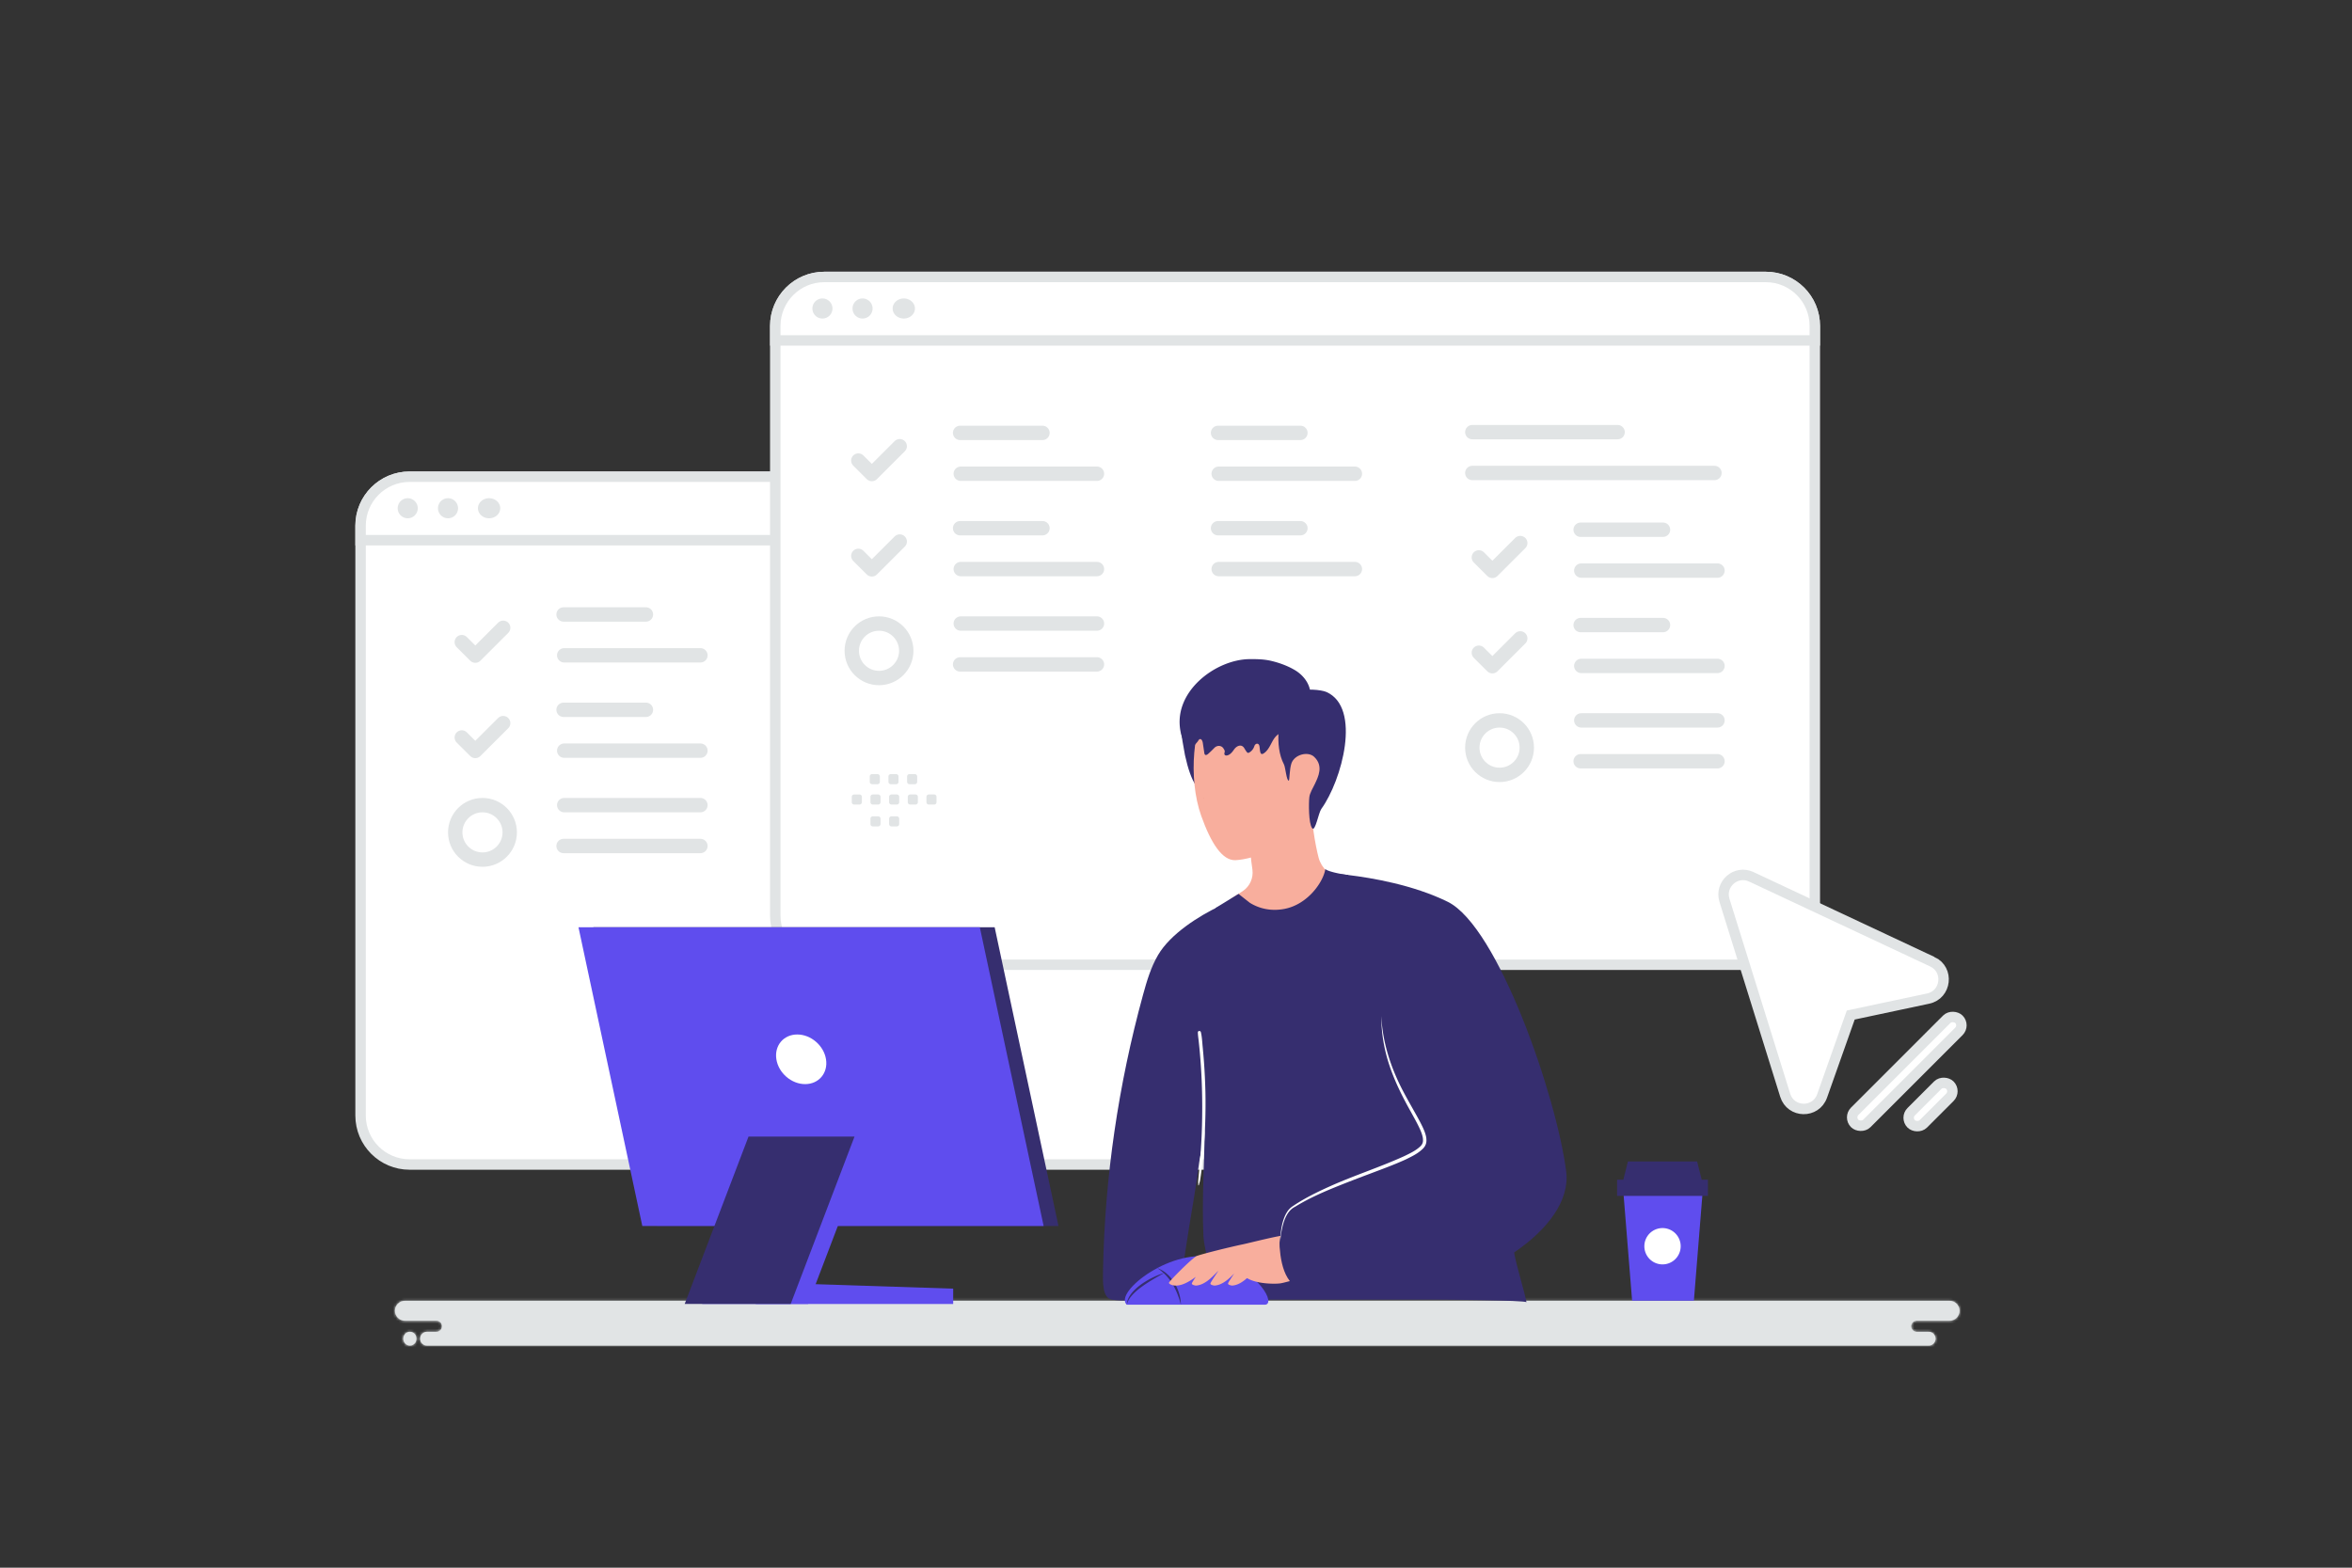 <svg width="900" height="600" viewBox="0 0 900 600" fill="none" xmlns="http://www.w3.org/2000/svg"><rect x="0" y="0" width="900" height="600" fill="#333333" stroke="none"/><path fill="transparent" d="M0 0h900v600H0z"/><path d="M517.007 445.689H156.723c-10.353 0-18.749-8.397-18.749-18.75V201.197c0-10.354 8.396-18.75 18.749-18.75h360.284c10.354 0 18.75 8.396 18.75 18.75v225.742c0 10.353-8.396 18.75-18.75 18.75z" fill="#fff" stroke="#E1E4E5" stroke-width="4"/><path d="M535.757 206.742H137.974v-5.545c0-10.354 8.396-18.75 18.749-18.75h360.284c10.354 0 18.75 8.396 18.75 18.75v5.545z" fill="#fff" stroke="#E1E4E5" stroke-width="4"/><path d="M156.02 198.361a3.838 3.838 0 1 0 0-7.677 3.838 3.838 0 0 0 0 7.677zm15.354 0a3.84 3.84 0 1 0 0-7.679 3.84 3.84 0 0 0 0 7.679zm15.781 0c2.356 0 4.265-1.719 4.265-3.839s-1.909-3.839-4.265-3.839c-2.355 0-4.265 1.719-4.265 3.839s1.91 3.839 4.265 3.839z" fill="#E1E4E5"/><path d="M675.693 369.242H315.41c-10.354 0-18.75-8.397-18.75-18.75V124.75c0-10.354 8.396-18.75 18.75-18.75h360.283c10.354 0 18.75 8.396 18.75 18.75v225.742c0 10.353-8.396 18.75-18.75 18.75z" fill="#fff" stroke="#E1E4E5" stroke-width="4"/><path d="M694.443 130.295H296.66v-5.545c0-10.354 8.396-18.75 18.75-18.75h360.284c10.353 0 18.749 8.396 18.749 18.75v5.545z" fill="#fff" stroke="#E1E4E5" stroke-width="4"/><path d="M314.706 121.913a3.838 3.838 0 1 0 0-7.677 3.838 3.838 0 0 0 0 7.677zm15.354 0a3.838 3.838 0 1 0 .001-7.677 3.838 3.838 0 0 0-.001 7.677zm15.781 0c2.356 0 4.265-1.718 4.265-3.838s-1.909-3.839-4.265-3.839c-2.355 0-4.265 1.719-4.265 3.839s1.91 3.838 4.265 3.838z" fill="#E1E4E5"/><mask id="a" fill="#fff"><path fill-rule="evenodd" clip-rule="evenodd" d="M431.379 497.861H154.888c-2.072 0-3.767 1.714-3.767 3.809s1.695 3.809 3.767 3.809h12.139c1.15 0 2.092.952 2.092 2.114 0 1.163-.942 2.115-2.092 2.115h-3.663c-1.437 0-2.617 1.193-2.617 2.646 0 1.458 1.18 2.646 2.617 2.646h574.683c1.433 0 2.608-1.193 2.608-2.646 0-1.453-1.175-2.646-2.608-2.646h-4.633c-1.146 0-2.084-.952-2.084-2.115 0-1.162.938-2.114 2.084-2.114h12.664c2.065 0 3.754-1.714 3.754-3.809s-1.689-3.809-3.754-3.809H431.379zm-272.015 14.598c0 1.398-1.13 2.541-2.513 2.541s-2.513-1.143-2.513-2.541v-.21c0-1.398 1.13-2.541 2.513-2.541s2.513 1.143 2.513 2.541v.21z"/></mask><path fill-rule="evenodd" clip-rule="evenodd" d="M431.379 497.861H154.888c-2.072 0-3.767 1.714-3.767 3.809s1.695 3.809 3.767 3.809h12.139c1.15 0 2.092.952 2.092 2.114 0 1.163-.942 2.115-2.092 2.115h-3.663c-1.437 0-2.617 1.193-2.617 2.646 0 1.458 1.18 2.646 2.617 2.646h574.683c1.433 0 2.608-1.193 2.608-2.646 0-1.453-1.175-2.646-2.608-2.646h-4.633c-1.146 0-2.084-.952-2.084-2.115 0-1.162.938-2.114 2.084-2.114h12.664c2.065 0 3.754-1.714 3.754-3.809s-1.689-3.809-3.754-3.809H431.379zm-272.015 14.598c0 1.398-1.13 2.541-2.513 2.541s-2.513-1.143-2.513-2.541v-.21c0-1.398 1.13-2.541 2.513-2.541s2.513 1.143 2.513 2.541v.21z" fill="#E1E4E5"/><path d="M154.888 501.861h276.491v-8H154.888v8zm.233-.191a.185.185 0 0 1-.049.123.27.27 0 0 1-.184.068v-8c-4.322 0-7.767 3.546-7.767 7.809h8zm-.233-.191a.27.27 0 0 1 .184.068.185.185 0 0 1 .049.123h-8c0 4.262 3.445 7.809 7.767 7.809v-8zm12.139 0h-12.139v8h12.139v-8zm6.092 6.114c0-3.33-2.692-6.114-6.092-6.114v8a1.89 1.89 0 0 1-1.908-1.886h8zm-6.092 6.115c3.4 0 6.092-2.784 6.092-6.115h-8a1.89 1.89 0 0 1 1.908-1.885v8zm-3.663 0h3.663v-8h-3.663v8zm1.383-1.354c0 .714-.57 1.354-1.383 1.354v-8c-3.688 0-6.617 3.025-6.617 6.646h8zM163.364 511c.808 0 1.383.64 1.383 1.354h-8c0 3.631 2.934 6.646 6.617 6.646v-8zm269.971 0H163.364v8h269.971v-8zm6.49 0h-6.49v8h6.49v-8zm22.819 0h-22.819v8h22.819v-8zm275.403 0H462.644v8h275.403v-8zm-1.392 1.354c0-.701.561-1.354 1.392-1.354v8c3.696 0 6.608-3.038 6.608-6.646h-8zm1.392 1.354a1.363 1.363 0 0 1-1.392-1.354h8c0-3.608-2.912-6.646-6.608-6.646v8zm-4.633 0h4.633v-8h-4.633v8zm-6.084-6.115c0 3.317 2.675 6.115 6.084 6.115v-8c1.118 0 1.916.894 1.916 1.885h-8zm6.084-6.114c-3.409 0-6.084 2.797-6.084 6.114h8c0 .992-.798 1.886-1.916 1.886v-8zm12.664 0h-12.664v8h12.664v-8zm-.246.191c0-.046.022-.091.048-.118a.29.29 0 0 1 .198-.073v8c4.328 0 7.754-3.56 7.754-7.809h-8zm.246.191a.29.29 0 0 1-.198-.073.179.179 0 0 1-.048-.118h8c0-4.249-3.426-7.809-7.754-7.809v8zm-275.374 0h275.374v-8H470.704v8zm-39.325 0h39.325v-8h-39.325v8zM156.851 519c3.633 0 6.513-2.975 6.513-6.541h-8c0-.769.62-1.459 1.487-1.459v8zm-6.513-6.541c0 3.566 2.88 6.541 6.513 6.541v-8c.867 0 1.487.69 1.487 1.459h-8zm0-.21v.21h8v-.21h-8zm6.513-6.541c-3.633 0-6.513 2.975-6.513 6.541h8c0 .769-.62 1.459-1.487 1.459v-8zm6.513 6.541c0-3.566-2.88-6.541-6.513-6.541v8c-.867 0-1.487-.69-1.487-1.459h8zm0 .21v-.21h-8v.21h8z" fill="#E1E4E5" mask="url(#a)"/><path d="M251.457 469.214h153.572l-24.42-114.33H227.037l24.42 114.33z" fill="#362E6F"/><path d="M245.777 469.215h153.572l-24.421-114.33H221.356l24.421 114.33z" fill="#5f4dee"/><path d="M297.082 405.424c.83 5.247 5.758 9.498 11.004 9.498 5.247 0 8.821-4.251 7.992-9.498-.83-5.247-5.758-9.498-11.004-9.498-5.247 0-8.821 4.251-7.992 9.498z" fill="#fff"/><path d="M289.206 499.074h75.535v-5.873l-75.535-2.438v8.311z" fill="#5f4dee"/><path d="M268.678 499.06h40.544l24.421-64.058h-40.544l-24.421 64.058z" fill="#5f4dee"/><path d="M262.002 499.06h40.557l24.421-64.058h-40.557l-24.421 64.058z" fill="#362E6F"/><path d="M470.912 344.058c2.969 4.657 10.725 10.085 16.226 10.011 18.741-.344 24.91-13.109 26.933-17.758-.381-.092-1.021-.167-1.475-.222-3.452-.501-6.977-3.915-8.007-7.765-1.326-5.01-2.959-14.807-2.764-21.032l-23.704 13.118c.037 1.8.157 3.767.324 5.752.121 1.206.241 2.394.381 3.544.129 1.104.278 2.152.417 3.117.436 3.247-1.011 6.467-3.748 8.257l-4.583 2.978z" fill="#F8AE9D"/><path d="M468.872 293.032c1.28 3.359.742 7.172-.557 10.521-.919 2.366-2.96.278-5.502.324-3.933.065-7.004-4.026-9.379-14.871-1.512-7.96-1.893-11.996-1.587-12.766 1.086-2.756 4.667-4.231 7.617-4.49" fill="#362E6F"/><path d="M462.887 269.18c-6.197 7.468-8.452 28.482-3.219 43.122 3.72 10.409 8.043 17.126 13.09 16.912 7.664-.324 22.517-6.624 27.35-11.884 8.712-9.472 6.179-28.046 4.379-39.735-1.632-10.623-6.605-24.419-19.955-21.793-8.777 1.716-16.088 6.67-21.645 13.378z" fill="#F8AE9D"/><path d="M497.95 277.429c-1.375 1.766-3.798 2.155-5.795 2.504-2.683.469-4.011 1.447-5.404 4.071-.882 1.676-1.764 3.512-3.343 4.42-1.282.741-1.234-1.151-1.441-2.618a2.818 2.818 0 0 0-.078-.38c-.312-1.171-1.558-.97-1.926.185-.334 1.037-1.049 1.915-1.959 2.404-.148.08-.306.15-.464.12-.214-.03-.381-.23-.52-.409-.292-.377-.583-.856-.883-1.363-.985-1.663-2.846-1.066-3.946.525-.687.988-1.504 2.005-2.628 2.235-.362.08-.817.02-.984-.329-.213-.43.121-.859.065-1.298-.046-.409-.223-.588-.418-.938-.766-1.357-2.514-1.406-3.591-.279a40.158 40.158 0 0 1-2.342 2.255c-.344.299-.845.599-1.189.299-.185-.159-.232-.429-.269-.688-.195-1.267-.381-2.534-.576-3.802-.111-.708-.492-1.636-1.142-1.456-.316.089-.501.419-.678.718-.213.379-4.03 4.7-4.104 4.37-.594-2.454-1.811-4.689-2.405-7.144-3.844-15.795 13.214-28.496 26.241-28.566 2.897-.02 5.544.027 8.357.695 3 .719 6.166 1.859 8.887 3.465 3.816 2.245 6.704 6.326 5.961 11.196" fill="#362E6F"/><path d="M491.815 272.009c-1.893 2.143-2.394 5.158-2.57 8.007-.26 4.295.093 8.758 2.078 12.571.566 1.085.984 6.457 1.856 6.16.278-.093.232-4.259.965-6.504 1.131-3.479 6.345-4.805 8.693-2.607 3.748 3.498 1.549 7.747.306 10.391-.743 1.596-1.921 3.386-2.125 5.075-.25 2.162-.325 10.038 1.086 11.875 1.178 1.54 2.43-5.9 3.497-7.366 7.895-10.92 15.466-38.724 1.986-44.755-2.051-.918-8.378-1.391-10.298-.223M445.5 497.406c-.779.13-4.183-.028-5 0-4.342.139-10.76.724-15 0-3.729-.64-3.499-6.634-3.425-11.133.65-35.635 5.892-71.177 15.317-105.55 1.438-5.251 3.006-10.539 5.762-15.234 4.703-8.006 15.502-14.918 23.787-18.796 1.169-.547 6.012 2.533 7.19 2.004 1.03-.464 1.939-1.188 2.978-1.642 3.043-1.327 5.084 1.447 7.626 2.607 1.318.594 2.784.974 4.231.909 1.178-.046 2.245-.761 3.321-.204 4.843 2.505 16.867-16.087 16.867-16.087l5.223 5.427 15.243 15.967 38.093 52.482s6.912 43.011 11.662 71.205c.826 4.862 4.092 15.373 4.741 19.056-.139-.798-32.518-1.011-34.262-1.011h-65.991c-3.701 0-13.656 1.568-16.254-1.151-3.2-3.339-6.902-18.666-7.097-22.961-.64-14.445.353-28.779.547-43.308-.083 5.91-1.781 11.254-2.505 17.043-.937 7.45-2.273 14.891-3.479 22.303-.964 5.956-1.892 11.931-2.634 17.924-.334 2.7.092 4.305-2.19 5.363-1.92.881-2.506 4.407-4.751 4.787z" fill="#362E6F"/><path d="M431.163 499.355h52.776c4.508 0-2.016-12.822-18.446-17.745-16.438-4.923-39.513 12.934-34.33 17.745z" fill="#5f4dee"/><path d="M451.875 499.355c-.346-1.41-.814-2.768-1.324-4.092a25.066 25.066 0 0 0-1.878-3.807c-.7-1.229-1.583-2.327-2.543-3.366l-.744-.761-.814-.692c-.51-.511-1.15-.839-1.713-1.315 1.324.562 2.665 1.254 3.738 2.284a14.037 14.037 0 0 1 2.812 3.409c1.514 2.526 2.414 5.424 2.466 8.34z" fill="#362E6F"/><path d="M445.619 487.147a127.164 127.164 0 0 0-4.248 2.414c-1.393.839-2.768 1.687-4.075 2.63-1.315.926-2.569 1.938-3.677 3.089-1.081 1.159-2.068 2.466-2.457 4.066.043-1.67.9-3.236 1.947-4.516 1.064-1.298 2.336-2.379 3.677-3.348 2.717-1.887 5.693-3.366 8.833-4.335z" fill="#362E6F"/><path d="M457.978 480.697c1.763-.723 12.645-3.423 17.553-4.444 2.57-.528 14.223-3.553 16.922-3.553 2.7 0 6.374 3.86 6.374 3.86l-.974 13.276c-2.598-.26-6.077 1.085-7.942 1.345-1.865.26-8.201.297-12.098-1.661-.222-.111-.426-.232-.63-.352-1.568 1.391-3.535 2.746-5.715 2.857 0 0-1.707-.176-1.54-.863.074-.334 1.206-2.059 2.337-3.748-1.669 1.698-4.397 4.453-7.542 4.611 0 0-1.707-.176-1.54-.863.093-.408 1.725-2.848 3.043-4.787-.019.019-.047.028-.056.047-1.382 1.215-4.666 5.408-8.554 5.603 0 0-1.707-.176-1.54-.863.056-.25.705-1.28 1.494-2.477a22.47 22.47 0 0 1-3.683 2.301c-4.203 2.078-6.597.501-6.597 0-.009-.51 8.925-9.565 10.688-10.289z" fill="#F8AE9D"/><path d="M495.82 465.278s-6.772 3.841-6.169 12.005c.603 8.165 3.052 17.628 13.276 16.635 10.224-.983-7.107-28.64-7.107-28.64z" fill="#362E6F"/><path d="M501.277 493.11c24.511 8.508 57.307.381 78.098-13.749 13.026-8.832 21.338-20.048 19.937-31.005-3.627-28.464-25.995-93.703-45.348-103.222-13.155-6.475-29.113-9.156-38.01-10.233-4.175-.51-6.782-.63-6.782-.63l3.229 9.11 16.161 45.571c.603 27.044 19.956 43.103 16.106 49.403-3.85 6.281-34.253 13.062-50.219 23.815-4.416 2.987-10.02 24.595 6.828 30.94z" fill="#362E6F"/><path d="M528.562 388.953c-.018 5.13.696 10.27 2.032 15.243 1.345 4.972 3.312 9.769 5.594 14.389a149.202 149.202 0 0 0 3.609 6.81c1.234 2.245 2.505 4.471 3.544 6.754.511 1.141.956 2.319 1.132 3.479.047.566.093 1.15-.065 1.642-.037.269-.195.473-.287.714-.177.214-.297.445-.52.65-1.661 1.66-4.036 2.783-6.29 3.868-9.259 4.222-19.093 7.348-28.463 11.56-4.686 2.106-9.324 4.379-13.638 7.218l-.798.538c-.269.186-.52.427-.779.64-.483.473-.9.993-1.234 1.559-.687 1.122-1.151 2.347-1.513 3.59-.686 2.496-.974 5.066-.992 7.636.167-2.552.593-5.103 1.345-7.524.798-2.403 2.032-4.741 4.342-5.864 4.332-2.69 8.98-4.833 13.693-6.81 4.723-1.948 9.501-3.794 14.297-5.585 4.796-1.818 9.621-3.553 14.334-5.705 2.319-1.151 4.703-2.236 6.679-4.231.251-.241.455-.575.668-.863.158-.352.372-.686.427-1.057.223-.742.149-1.475.084-2.171-.223-1.373-.724-2.616-1.262-3.804-1.104-2.375-2.394-4.592-3.646-6.828-1.253-2.236-2.514-4.453-3.711-6.708-4.778-8.98-8.099-18.861-8.582-29.14z" fill="#fff"/><path d="M465.04 347.574c2.338 2.32 12.747 9.733 22.674 9.733 1.652 0 3.396-.149 5.242-.492 8.331-1.522 15.345-7.079 19.446-13.443a28.34 28.34 0 0 0 1.976-3.665 20.935 20.935 0 0 0 1.577-4.806c-4.175-.51-8.164-1.558-8.814-2.3-.705 4.861-6.707 13.638-15.799 15.289a19.532 19.532 0 0 1-3.247.325h-.019a17.87 17.87 0 0 1-9.779-2.663c-.018 0-4.351-3.414-4.369-3.433l-8.888 5.455z" fill="#362E6F"/><path d="M458.507 453.559c.026-.454-.033-.903-.016-1.358.018-.491.073-.971.11-1.462l.269-2.809c.173-1.914.346-3.828.491-5.743.288-3.794.483-7.602.586-11.406.196-7.608.086-15.234-.426-22.827-.14-2.126-.318-4.245-.515-6.366a364.145 364.145 0 0 0-.337-3.262c-.116-1.066-.289-2.125-.303-3.204-.008-.67.998-.715 1.149-.093.444 1.846.509 3.829.7 5.717.181 1.896.344 3.792.488 5.695.277 3.835.46 7.674.551 11.516.164 7.648-.108 15.298-.761 22.928-.185 2.145-.398 4.28-.658 6.412a128.901 128.901 0 0 1-.434 3.255c-.073.479-.137.959-.229 1.428-.115.551-.32 1.06-.434 1.611-.063.126-.246.079-.231-.032z" fill="#fff"/><path d="M460.642 305.492c-.064 0-.24-.102-.092-.102.074 0 .24.102.092.102z" fill="#CC6144"/><path d="m651.588 455.331-3.416 42.488h-23.638l-3.423-42.488h30.477z" fill="#5f4dee"/><path d="M653.543 451.5h-34.749v6.192h34.749V451.5zm-2.381 0h-29.987l1.751-6.962h26.478l1.758 6.962z" fill="#362E6F"/><path d="M643.118 476.97a6.948 6.948 0 0 1-6.95 6.95 6.948 6.948 0 0 1-6.949-6.95 6.948 6.948 0 0 1 6.949-6.95 6.948 6.948 0 0 1 6.95 6.95z" fill="#fff"/><path d="m192.545 240.275-10.665 10.654-5.181-5.166m38.951-10.587h31.519m-31.273 15.637h52.123m-75.474 25.948-10.665 10.654-5.181-5.165m38.951-10.587h31.519m-31.273 15.636h52.123m-.001 36.486H215.65m52.369-15.637h-52.123" stroke="#E1E4E5" stroke-width="5.5" stroke-linecap="round" stroke-linejoin="round"/><path clip-rule="evenodd" d="M184.622 328.998c5.757 0 10.424-4.667 10.424-10.425 0-5.757-4.667-10.424-10.424-10.424-5.758 0-10.425 4.667-10.425 10.424 0 5.758 4.667 10.425 10.425 10.425z" stroke="#E1E4E5" stroke-width="5.5" stroke-linecap="round" stroke-linejoin="round"/><path d="m581.73 207.843-10.664 10.653-5.181-5.165m38.951-10.587h31.519m-31.273 15.637h52.123m-75.475 25.948-10.664 10.654-5.181-5.166m38.951-10.587h31.519m-31.273 15.637h52.123m-.001 36.486h-52.368m52.369-15.637h-52.123" stroke="#E1E4E5" stroke-width="5.5" stroke-linecap="round" stroke-linejoin="round"/><path clip-rule="evenodd" d="M573.807 296.565c5.758 0 10.425-4.667 10.425-10.424s-4.667-10.425-10.425-10.425c-5.757 0-10.424 4.668-10.424 10.425 0 5.757 4.667 10.424 10.424 10.424z" stroke="#E1E4E5" stroke-width="5.5" stroke-linecap="round" stroke-linejoin="round"/><path d="m344.281 170.777-10.664 10.654-5.181-5.165m38.95-10.587h31.519m67.181 0h31.519m65.778-.29h55.598m-251.349 15.926h52.123m46.577 0h52.123m44.928-.289h92.663m-311.765 26.237-10.664 10.654-5.181-5.165m38.95-10.587h31.519m67.181 0h31.519m-129.973 15.637h52.123m46.577 0h52.123m-98.701 36.485h-52.368m52.369-15.637h-52.123" stroke="#E1E4E5" stroke-width="5.5" stroke-linecap="round" stroke-linejoin="round"/><path clip-rule="evenodd" d="M336.358 259.5c5.757 0 10.424-4.667 10.424-10.424 0-5.758-4.667-10.425-10.424-10.425s-10.425 4.667-10.425 10.425c0 5.757 4.668 10.424 10.425 10.424z" stroke="#E1E4E5" stroke-width="5.5" stroke-linecap="round" stroke-linejoin="round"/><path fill-rule="evenodd" clip-rule="evenodd" d="M357.466 307.925h-2.059a.9.9 0 0 1-.899-.899v-2.059a.9.9 0 0 1 .899-.899h2.059c.494 0 .899.405.899.899v2.059a.896.896 0 0 1-.899.899zm-7.141 0h-2.06a.902.902 0 0 1-.899-.899v-2.059a.9.9 0 0 1 .899-.899h2.06c.494 0 .899.405.899.899v2.059a.902.902 0 0 1-.899.899zm-7.146 0h-2.06a.903.903 0 0 1-.899-.899v-2.059a.9.9 0 0 1 .899-.899h2.06c.494 0 .899.405.899.899v2.059a.897.897 0 0 1-.899.899zm-7.141 0h-2.06a.902.902 0 0 1-.899-.899v-2.059a.9.9 0 0 1 .899-.899h2.06c.498 0 .903.405.903.899v2.059a.908.908 0 0 1-.903.899zm-7.142 0h-2.059a.904.904 0 0 1-.904-.899v-2.059c0-.498.406-.899.904-.899h2.059c.494 0 .899.405.899.899v2.059a.902.902 0 0 1-.899.899zm21.167-7.787h-2.059a.903.903 0 0 1-.9-.899v-2.064c0-.493.406-.899.9-.899h2.059a.9.9 0 0 1 .899.899v2.06a.898.898 0 0 1-.899.903zm-7.141 0h-2.06a.902.902 0 0 1-.899-.899v-2.064c0-.493.405-.899.899-.899h2.06c.494 0 .899.406.899.899v2.06a.898.898 0 0 1-.899.903zm-7.142 0h-2.059a.904.904 0 0 1-.904-.899v-2.064c0-.493.406-.899.904-.899h2.059c.494 0 .899.406.899.899v2.06a.903.903 0 0 1-.899.903zm7.399 16.153h-2.06a.903.903 0 0 1-.899-.899v-2.059a.9.9 0 0 1 .899-.899h2.06c.494 0 .899.405.899.899v2.059a.897.897 0 0 1-.899.899zm-7.141 0h-2.06a.902.902 0 0 1-.899-.899v-2.059a.9.9 0 0 1 .899-.899h2.06c.498 0 .903.405.903.899v2.059a.908.908 0 0 1-.903.899z" fill="#E1E4E5"/><rect x="707.378" y="427.653" width="56.392" height="6.57" rx="3.285" transform="rotate(-45 707.378 427.653)" fill="#fff" stroke="#E1E4E5" stroke-width="4"/><rect x="728.999" y="427.807" width="20.938" height="6.57" rx="3.285" transform="rotate(-45 728.999 427.807)" fill="#fff" stroke="#E1E4E5" stroke-width="4"/><path d="M739.424 368.078c6.486 3.041 5.379 12.626-1.604 14.107h-.001l-28.53 6.066-1.095.233-.374 1.056-10.584 29.907c-2.406 6.777-11.98 6.589-14.122-.263l-23.236-74.586c-1.941-6.234 4.406-11.764 10.246-9.028h.001l69.299 32.508z" fill="#fff" stroke="#E1E4E5" stroke-width="4"/></svg>